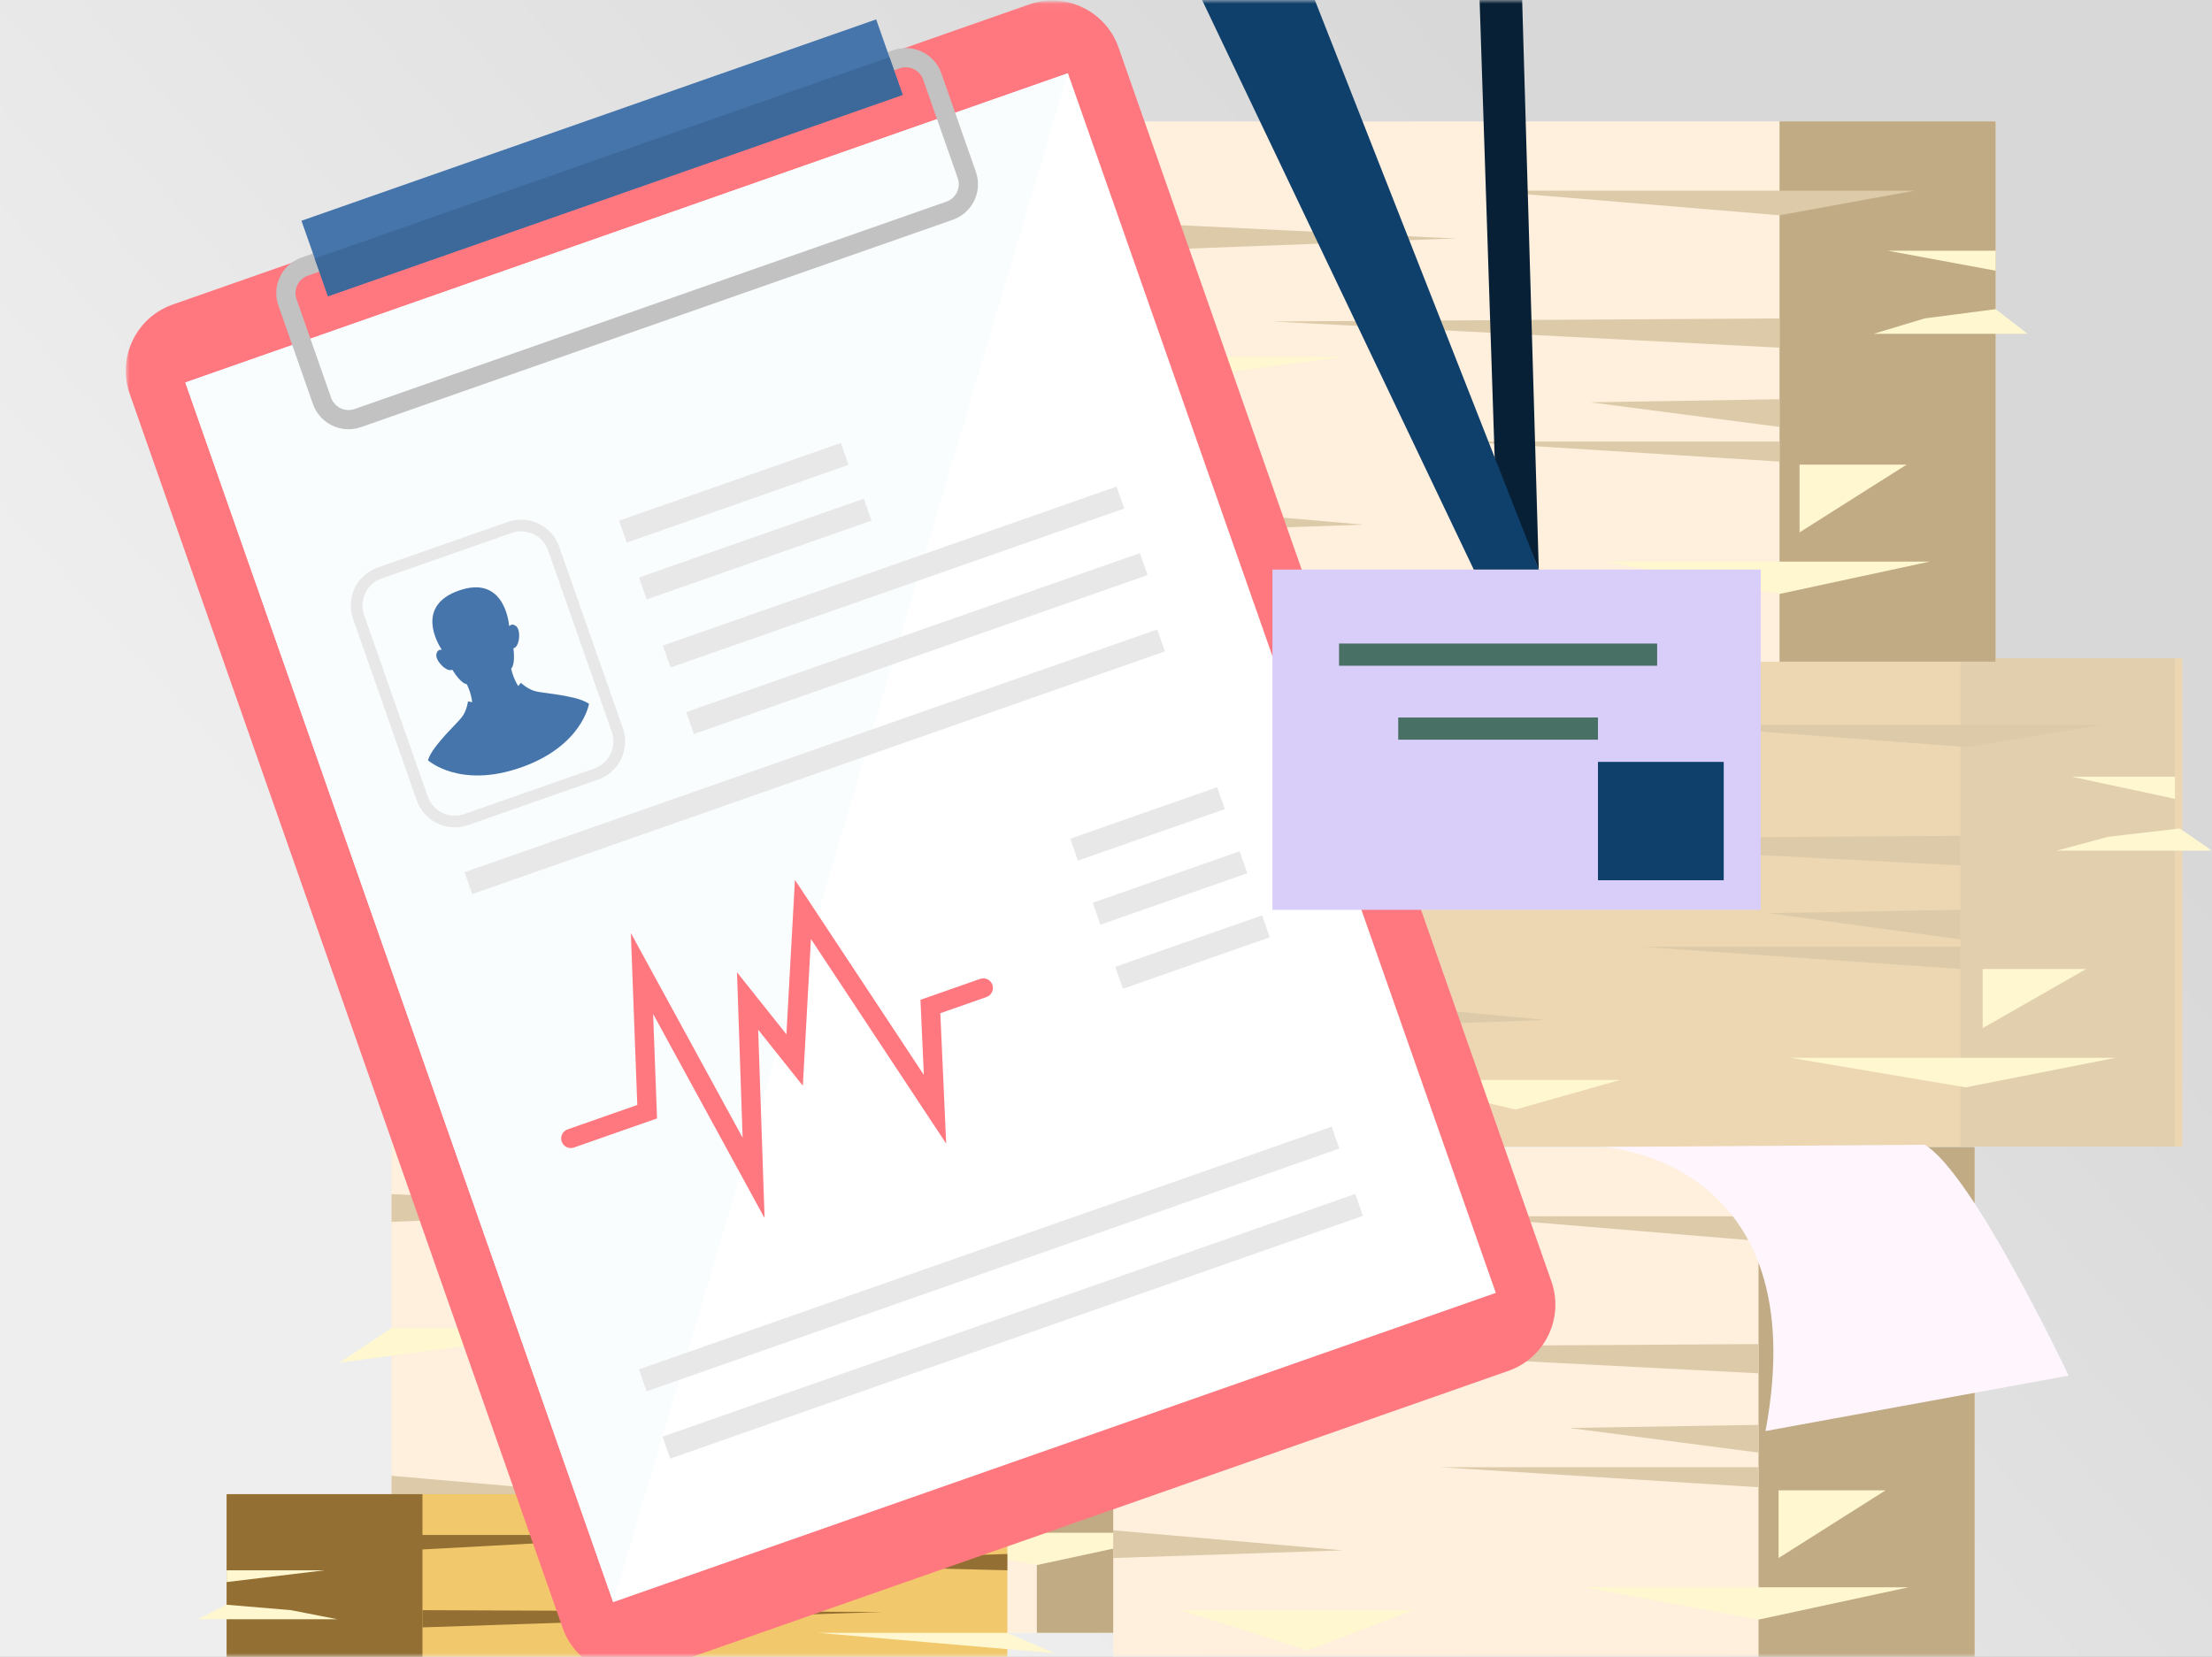 <?xml version="1.0" encoding="UTF-8"?>
<svg width="299px" height="224px" viewBox="0 0 299 224" version="1.1" xmlns="http://www.w3.org/2000/svg" xmlns:xlink="http://www.w3.org/1999/xlink">
    <rect x="0" y="0" width="299" height="224" fill="#333333" stroke="none"/>
    <!-- Generator: Sketch 61.1 (89650) - https://sketch.com -->
    <title>mi-inschrijving</title>
    <desc>Created with Sketch.</desc>
    <defs>
        <linearGradient x1="23.917%" y1="68.65%" x2="84%" y2="28.94%" id="linearGradient-1">
            <stop stop-color="#EEEEEE" offset="0%"></stop>
            <stop stop-color="#D8D8D8" offset="100%"></stop>
        </linearGradient>
        <rect id="path-2" x="0" y="0" width="299" height="224"></rect>
        <polygon id="path-4" points="0 245 281.907 245 281.907 0.069 0 0.069"></polygon>
    </defs>
    <g id="Symbols" stroke="none" stroke-width="1" fill="none" fill-rule="evenodd">
        <g id="Inschrijving">
            <g id="Menu-Section-2-Copy-8">
                <g id="mi-inschrijving">
                    <mask id="mask-3" fill="white">
                        <use xlink:href="#path-2"></use>
                    </mask>
                    <use id="Mask" fill="url(#linearGradient-1)" xlink:href="#path-2"></use>
                    <g id="Group" mask="url(#mask-3)">
                        <g transform="translate(17, -108)">
                            <g id="Group-95" transform="translate(0, 108)">
                                <polygon id="Fill-1" fill="#EDD7B2" points="162 155 278 155 278 89 162 89"></polygon>
                                <polygon id="Fill-2" fill="#E1CFAD" points="248 155 277 155 277 89 248 89"></polygon>
                                <polygon id="Fill-3" fill="#DCCAA8" points="267 98 209 98 248.833 101"></polygon>
                                <polygon id="Fill-4" fill="#FFF7CF" points="277 105 263 105 277 108"></polygon>
                                <polygon id="Fill-5" fill="#FFF7CF" points="267.955 113.126 261 115 282 115 277.637 112"></polygon>
                                <polygon id="Fill-6" fill="#FFF7CF" points="265 131 251 131 251 139"></polygon>
                                <polygon id="Fill-7" fill="#FFF7CF" points="269 143 225 143 248.693 147"></polygon>
                                <polygon id="Fill-8" fill="#DCCAA8" points="248 113 179 113.421 248 117"></polygon>
                                <polygon id="Fill-9" fill="#DCCAA8" points="248 128 205 128 248 131"></polygon>
                                <polygon id="Fill-10" fill="#DCCAA8" points="248 123 248 127 222 123.445"></polygon>
                                <polygon id="Fill-11" fill="#FFF7CF" points="189 118 160.173 118 153 122"></polygon>
                                <polygon id="Fill-12" fill="#FFF7CF" points="202 146 171 146 187.836 150"></polygon>
                                <polygon id="Fill-13" fill="#DCCAA8" points="161 135 192 137.89 161 139"></polygon>
                                <g id="Group-94">
                                    <path d="M204.686,103.661 C203.468,103.661 161.138,101.791 161.138,101.791 L161.138,105.156 L204.686,103.661 Z" id="Fill-14" fill="#DCCAA8"></path>
                                    <mask id="mask-5" fill="white">
                                        <use xlink:href="#path-4"></use>
                                    </mask>
                                    <g id="Clip-17"></g>
                                    <polygon id="Fill-16" fill="#FFEFDD" mask="url(#mask-5)" points="136.313 89.454 252.755 89.454 252.755 16.409 136.313 16.409"></polygon>
                                    <polygon id="Fill-18" fill="#C1AB85" mask="url(#mask-5)" points="223.543 89.454 252.755 89.454 252.755 16.409 223.543 16.409"></polygon>
                                    <polygon id="Fill-19" fill="#DCCAA8" mask="url(#mask-5)" points="241.801 25.775 183.512 25.775 223.544 29.104"></polygon>
                                    <polygon id="Fill-20" fill="#FFF7CF" mask="url(#mask-5)" points="252.755 33.891 238.149 33.891 252.755 36.596"></polygon>
                                    <polygon id="Fill-21" fill="#FFF7CF" mask="url(#mask-5)" points="243.152 43.047 252.755 41.798 257.083 45.128 236.256 45.128"></polygon>
                                    <polygon id="Fill-22" fill="#FFF7CF" mask="url(#mask-5)" points="240.718 62.816 226.248 62.816 226.248 71.974"></polygon>
                                    <polygon id="Fill-23" fill="#FFF7CF" mask="url(#mask-5)" points="243.829 75.926 199.876 75.926 223.543 80.297"></polygon>
                                    <polygon id="Fill-24" fill="#DCCAA8" mask="url(#mask-5)" points="223.543 43.047 154.976 43.463 223.543 47.001"></polygon>
                                    <polygon id="Fill-25" fill="#DCCAA8" mask="url(#mask-5)" points="223.543 59.695 180.537 59.695 223.543 62.4"></polygon>
                                    <polygon id="Fill-26" fill="#DCCAA8" mask="url(#mask-5)" points="223.543 53.972 223.543 57.718 197.982 54.388"></polygon>
                                    <polygon id="Fill-27" fill="#FFF7CF" mask="url(#mask-5)" points="164.579 48.249 136.314 48.249 129.281 52.932"></polygon>
                                    <polygon id="Fill-28" fill="#FFF7CF" mask="url(#mask-5)" points="176.885 79.049 145.511 79.049 162.55 84.46"></polygon>
                                    <polygon id="Fill-29" fill="#DCCAA8" mask="url(#mask-5)" points="136.313 68.227 167.283 70.933 136.313 71.973"></polygon>
                                    <path d="M179.86,32.226 C178.644,32.226 136.313,30.145 136.313,30.145 L136.313,33.89 L179.86,32.226 Z" id="Fill-30" fill="#DCCAA8" mask="url(#mask-5)"></path>
                                    <polygon id="Fill-31" fill="#FFEFDD" mask="url(#mask-5)" points="35.925 220.738 152.367 220.738 152.367 147.694 35.925 147.694"></polygon>
                                    <polygon id="Fill-32" fill="#C1AB85" mask="url(#mask-5)" points="123.154 220.738 152.367 220.738 152.367 147.694 123.154 147.694"></polygon>
                                    <polygon id="Fill-33" fill="#DCCAA8" mask="url(#mask-5)" points="141.413 157.059 83.124 157.059 123.155 160.388"></polygon>
                                    <polygon id="Fill-34" fill="#FFF7CF" mask="url(#mask-5)" points="152.367 165.175 137.761 165.175 152.367 167.88"></polygon>
                                    <polygon id="Fill-35" fill="#FFF7CF" mask="url(#mask-5)" points="142.765 174.331 152.367 173.083 156.694 176.412 135.868 176.412"></polygon>
                                    <polygon id="Fill-36" fill="#FFF7CF" mask="url(#mask-5)" points="140.331 194.1 125.86 194.1 125.86 203.257"></polygon>
                                    <polygon id="Fill-37" fill="#FFF7CF" mask="url(#mask-5)" points="143.441 207.211 99.488 207.211 123.155 211.582"></polygon>
                                    <polygon id="Fill-38" fill="#DCCAA8" mask="url(#mask-5)" points="123.155 174.331 54.589 174.747 123.155 178.285"></polygon>
                                    <polygon id="Fill-39" fill="#DCCAA8" mask="url(#mask-5)" points="123.155 190.98 80.149 190.98 123.155 193.685"></polygon>
                                    <polygon id="Fill-40" fill="#DCCAA8" mask="url(#mask-5)" points="123.155 185.257 123.155 189.002 97.594 185.673"></polygon>
                                    <polygon id="Fill-41" fill="#FFF7CF" mask="url(#mask-5)" points="64.191 179.534 35.926 179.534 28.892 184.217"></polygon>
                                    <polygon id="Fill-42" fill="#FFF7CF" mask="url(#mask-5)" points="76.498 210.333 45.122 210.333 62.162 215.744"></polygon>
                                    <polygon id="Fill-43" fill="#DCCAA8" mask="url(#mask-5)" points="35.926 199.511 66.896 202.217 35.926 203.257"></polygon>
                                    <path d="M79.473,163.51 C78.256,163.51 35.926,161.429 35.926,161.429 L35.926,165.175 L79.473,163.51 Z" id="Fill-44" fill="#DCCAA8" mask="url(#mask-5)"></path>
                                    <path d="M102.193,147.694 C102.193,147.694 130.99,149.255 124.092,186.089 L165.07,178.598 C165.07,178.598 152.087,151.128 145.596,147.383 L102.193,147.694 Z" id="Fill-45" fill="#FFF5FD" mask="url(#mask-5)"></path>
                                    <polygon id="Fill-46" fill="#F2C86C" mask="url(#mask-5)" points="13.632 245 119.163 245 119.163 201.998 13.632 201.998"></polygon>
                                    <polygon id="Fill-47" fill="#936F33" mask="url(#mask-5)" points="13.632 245 40.107 245 40.107 201.998 13.632 201.998"></polygon>
                                    <polygon id="Fill-48" fill="#936F33" mask="url(#mask-5)" points="23.56 207.51 76.387 207.51 40.107 209.471"></polygon>
                                    <polygon id="Fill-49" fill="#FFF7CF" mask="url(#mask-5)" points="13.632 212.289 26.869 212.289 13.632 213.881"></polygon>
                                    <polygon id="Fill-50" fill="#FFF7CF" mask="url(#mask-5)" points="22.335 217.679 13.632 216.945 9.71 218.905 28.585 218.905"></polygon>
                                    <polygon id="Fill-53" fill="#936F33" mask="url(#mask-5)" points="40.107 217.679 102.249 217.924 40.107 220.008"></polygon>
                                    <polygon id="Fill-56" fill="#FFF7CF" mask="url(#mask-5)" points="93.546 220.743 119.163 220.743 125.536 223.499"></polygon>
                                    <path d="M79.697,211.309 C80.8,211.309 119.164,210.084 119.164,210.084 L119.164,212.289 L79.697,211.309 Z" id="Fill-59" fill="#936F33" mask="url(#mask-5)"></path>
                                    <polygon id="Fill-60" fill="#FFEFDD" mask="url(#mask-5)" points="133.478 228.112 249.919 228.112 249.919 155.069 133.478 155.069"></polygon>
                                    <polygon id="Fill-61" fill="#C1AB85" mask="url(#mask-5)" points="220.707 228.112 249.919 228.112 249.919 155.069 220.707 155.069"></polygon>
                                    <polygon id="Fill-62" fill="#DCCAA8" mask="url(#mask-5)" points="238.965 164.433 180.677 164.433 220.707 167.763"></polygon>
                                    <polygon id="Fill-63" fill="#FFF7CF" mask="url(#mask-5)" points="249.919 172.55 235.314 172.55 249.919 175.254"></polygon>
                                    <polygon id="Fill-64" fill="#FFF7CF" mask="url(#mask-5)" points="240.317 181.706 249.919 180.458 254.246 183.787 233.421 183.787"></polygon>
                                    <polygon id="Fill-65" fill="#FFF7CF" mask="url(#mask-5)" points="237.883 201.475 223.412 201.475 223.412 210.632"></polygon>
                                    <polygon id="Fill-66" fill="#FFF7CF" mask="url(#mask-5)" points="240.993 214.585 197.04 214.585 220.707 218.956"></polygon>
                                    <polygon id="Fill-67" fill="#DCCAA8" mask="url(#mask-5)" points="220.707 181.706 152.141 182.122 220.707 185.66"></polygon>
                                    <polygon id="Fill-68" fill="#DCCAA8" mask="url(#mask-5)" points="220.707 198.354 177.701 198.354 220.707 201.059"></polygon>
                                    <polygon id="Fill-69" fill="#DCCAA8" mask="url(#mask-5)" points="220.707 192.631 220.707 196.377 195.147 193.048"></polygon>
                                    <polygon id="Fill-70" fill="#FFF7CF" mask="url(#mask-5)" points="161.743 186.908 133.478 186.908 126.445 191.591"></polygon>
                                    <polygon id="Fill-71" fill="#FFF7CF" mask="url(#mask-5)" points="174.05 217.708 142.674 217.708 159.715 223.117"></polygon>
                                    <polygon id="Fill-72" fill="#DCCAA8" mask="url(#mask-5)" points="133.478 206.886 164.448 209.592 133.478 210.631"></polygon>
                                    <path d="M177.025,170.884 C175.808,170.884 133.478,168.804 133.478,168.804 L133.478,172.549 L177.025,170.884 Z" id="Fill-73" fill="#DCCAA8" mask="url(#mask-5)"></path>
                                    <path d="M199.745,155.069 C199.745,155.069 228.542,156.63 221.645,193.463 L262.622,185.972 C262.622,185.972 249.64,158.503 243.148,154.757 L199.745,155.069 Z" id="Fill-74" fill="#FFF5FD" mask="url(#mask-5)"></path>
                                    <path d="M122.098,0.606 L6.354,41.168 C1.407,42.901 -1.197,48.314 0.537,53.259 L59.05,220.076 C60.783,225.02 66.2,227.623 71.146,225.89 L186.891,185.328 C191.837,183.594 194.442,178.181 192.708,173.236 L134.195,6.419 C132.461,1.475 127.044,-1.128 122.098,0.606" id="Fill-75" fill="#FF787F" mask="url(#mask-5)"></path>
                                    <polygon id="Fill-76" fill="#FFFFFF" mask="url(#mask-5)" points="185.19 174.785 65.888 216.593 8.054 51.711 127.357 9.902"></polygon>
                                    <polygon id="Fill-77" fill="#FAFDFE" mask="url(#mask-5)" points="8.054 51.711 65.888 216.593 127.357 9.903"></polygon>
                                    <path d="M24.61,37.27 C23.313,37.724 22.628,39.148 23.083,40.444 L27.756,53.768 C28.211,55.064 29.635,55.748 30.932,55.294 L110.932,27.259 C112.228,26.805 112.913,25.381 112.458,24.085 L107.785,10.761 C107.33,9.465 105.906,8.781 104.61,9.234 L24.61,37.27 Z M111.792,29.71 L31.792,57.746 C29.142,58.674 26.232,57.276 25.303,54.628 L20.63,41.303 C19.701,38.656 21.1,35.746 23.749,34.818 L103.749,6.783 C106.399,5.854 109.309,7.253 110.238,9.901 L114.911,23.225 C115.84,25.873 114.441,28.783 111.792,29.71 L111.792,29.71 Z" id="Fill-78" fill="#C2C2C2" mask="url(#mask-5)"></path>
                                    <polygon id="Fill-79" fill="#4675AB" mask="url(#mask-5)" points="105.016 12.828 27.331 40.051 23.751 29.843 101.435 2.619"></polygon>
                                    <polygon id="Fill-80" fill="#3D699A" mask="url(#mask-5)" points="27.332 40.051 105.016 12.827 103.225 7.723 25.541 34.947"></polygon>
                                    <path d="M86.352,164.678 L71.283,137.076 L71.813,151.199 L60.584,155.134 C59.907,155.371 59.165,155.015 58.928,154.337 C58.69,153.661 59.047,152.919 59.725,152.682 L69.143,149.382 L68.272,126.135 L83.382,153.811 L82.619,131.437 L89.3,139.827 L90.453,118.956 L107.879,145.32 L107.42,135.164 L115.488,132.337 C116.165,132.1 116.906,132.456 117.145,133.133 C117.382,133.811 117.025,134.552 116.348,134.789 L110.104,136.977 L110.898,154.605 L92.615,126.942 L91.52,146.784 L85.484,139.208 L86.352,164.678 Z" id="Fill-81" fill="#FF787F" mask="url(#mask-5)"></path>
                                    <path d="M34.589,78.21 C32.575,78.916 31.51,81.128 32.217,83.142 L40.824,107.68 C41.53,109.693 43.744,110.758 45.758,110.051 L63.327,103.895 C65.341,103.189 66.406,100.976 65.7,98.963 L57.093,74.424 C56.386,72.411 54.173,71.347 52.159,72.053 L34.589,78.21 Z M63.851,105.388 L46.283,111.545 C43.444,112.54 40.325,111.041 39.329,108.204 L30.723,83.665 C29.727,80.828 31.226,77.711 34.066,76.716 L51.635,70.559 C54.474,69.564 57.592,71.063 58.587,73.9 L67.194,98.439 C68.189,101.277 66.69,104.394 63.851,105.388 L63.851,105.388 Z" id="Fill-82" fill="#E8E8E8" mask="url(#mask-5)"></path>
                                    <path d="M53.414,103.757 C61.717,100.847 62.62,95.142 62.62,95.142 C62.088,94.803 61.461,94.556 60.684,94.366 C58.005,93.709 56.039,93.702 55.088,93.361 C54.137,93.02 53.414,92.307 53.414,92.307 L53.053,92.749 C53.053,92.749 52.436,91.887 52.091,90.391 C52.091,90.391 52.684,89.997 52.403,87.635 C53.223,87.515 53.457,85.242 52.78,84.668 C52.341,84.296 52.02,84.455 51.829,84.649 C51.726,83.578 50.889,77.783 45.025,79.838 C39.16,81.893 42.127,86.942 42.715,87.843 C42.445,87.81 42.094,87.887 41.985,88.45 C41.816,89.322 43.417,90.952 44.133,90.533 C45.389,92.553 46.098,92.49 46.098,92.49 C46.764,93.874 46.82,94.933 46.82,94.933 L46.261,94.814 C46.261,94.814 46.143,95.822 45.613,96.681 C45.083,97.541 43.553,98.774 41.869,100.958 C41.38,101.593 41.046,102.178 40.842,102.775 C40.842,102.775 45.112,106.666 53.414,103.757" id="Fill-83" fill="#4675AB" mask="url(#mask-5)"></path>
                                    <polygon id="Fill-84" fill="#E8E8E8" mask="url(#mask-5)" points="97.7 62.846 67.717 73.353 66.676 70.387 96.659 59.879"></polygon>
                                    <polygon id="Fill-85" fill="#E8E8E8" mask="url(#mask-5)" points="148.566 109.389 128.709 116.347 127.669 113.382 147.525 106.423"></polygon>
                                    <polygon id="Fill-86" fill="#E8E8E8" mask="url(#mask-5)" points="151.604 118.051 131.748 125.009 130.707 122.044 150.564 115.086"></polygon>
                                    <polygon id="Fill-87" fill="#E8E8E8" mask="url(#mask-5)" points="154.642 126.713 134.786 133.671 133.746 130.706 153.602 123.748"></polygon>
                                    <polygon id="Fill-88" fill="#E8E8E8" mask="url(#mask-5)" points="100.804 70.386 70.412 81.037 69.372 78.071 99.764 67.42"></polygon>
                                    <polygon id="Fill-89" fill="#E8E8E8" mask="url(#mask-5)" points="134.969 68.748 73.64 90.24 72.6 87.275 133.929 65.783"></polygon>
                                    <polygon id="Fill-90" fill="#E8E8E8" mask="url(#mask-5)" points="164.04 155.278 70.404 188.092 69.365 185.127 163 152.313"></polygon>
                                    <polygon id="Fill-91" fill="#E8E8E8" mask="url(#mask-5)" points="140.464 88.063 46.829 120.877 45.789 117.911 139.423 85.098"></polygon>
                                    <polygon id="Fill-92" fill="#E8E8E8" mask="url(#mask-5)" points="167.231 164.374 73.595 197.188 72.555 194.222 166.19 161.409"></polygon>
                                    <polygon id="Fill-93" fill="#E8E8E8" mask="url(#mask-5)" points="138.124 77.742 76.795 99.234 75.755 96.269 137.084 74.777"></polygon>
                                </g>
                            </g>
                            <g id="Group-7" transform="translate(95, 0)">
                                <polygon id="Fill-1" fill="#082036" points="85 17 91.468 29.735 96 185 90.075 171.043"></polygon>
                                <polygon id="Fill-2" fill="#D9CEFA" points="60 231 126 231 126 185 60 185"></polygon>
                                <polygon id="Fill-3" fill="#487065" points="69 198 112 198 112 195 69 195"></polygon>
                                <polygon id="Fill-4" fill="#487065" points="77 208 104 208 104 205 77 205"></polygon>
                                <polygon id="Fill-5" fill="#0F3F6B" points="104 227 121 227 121 211 104 211"></polygon>
                                <polygon id="Fill-6" fill="#0F3F6B" points="23.269 0 0 2.153 87.213 185 96 185"></polygon>
                            </g>
                        </g>
                    </g>
                </g>
            </g>
        </g>
    </g>
</svg>